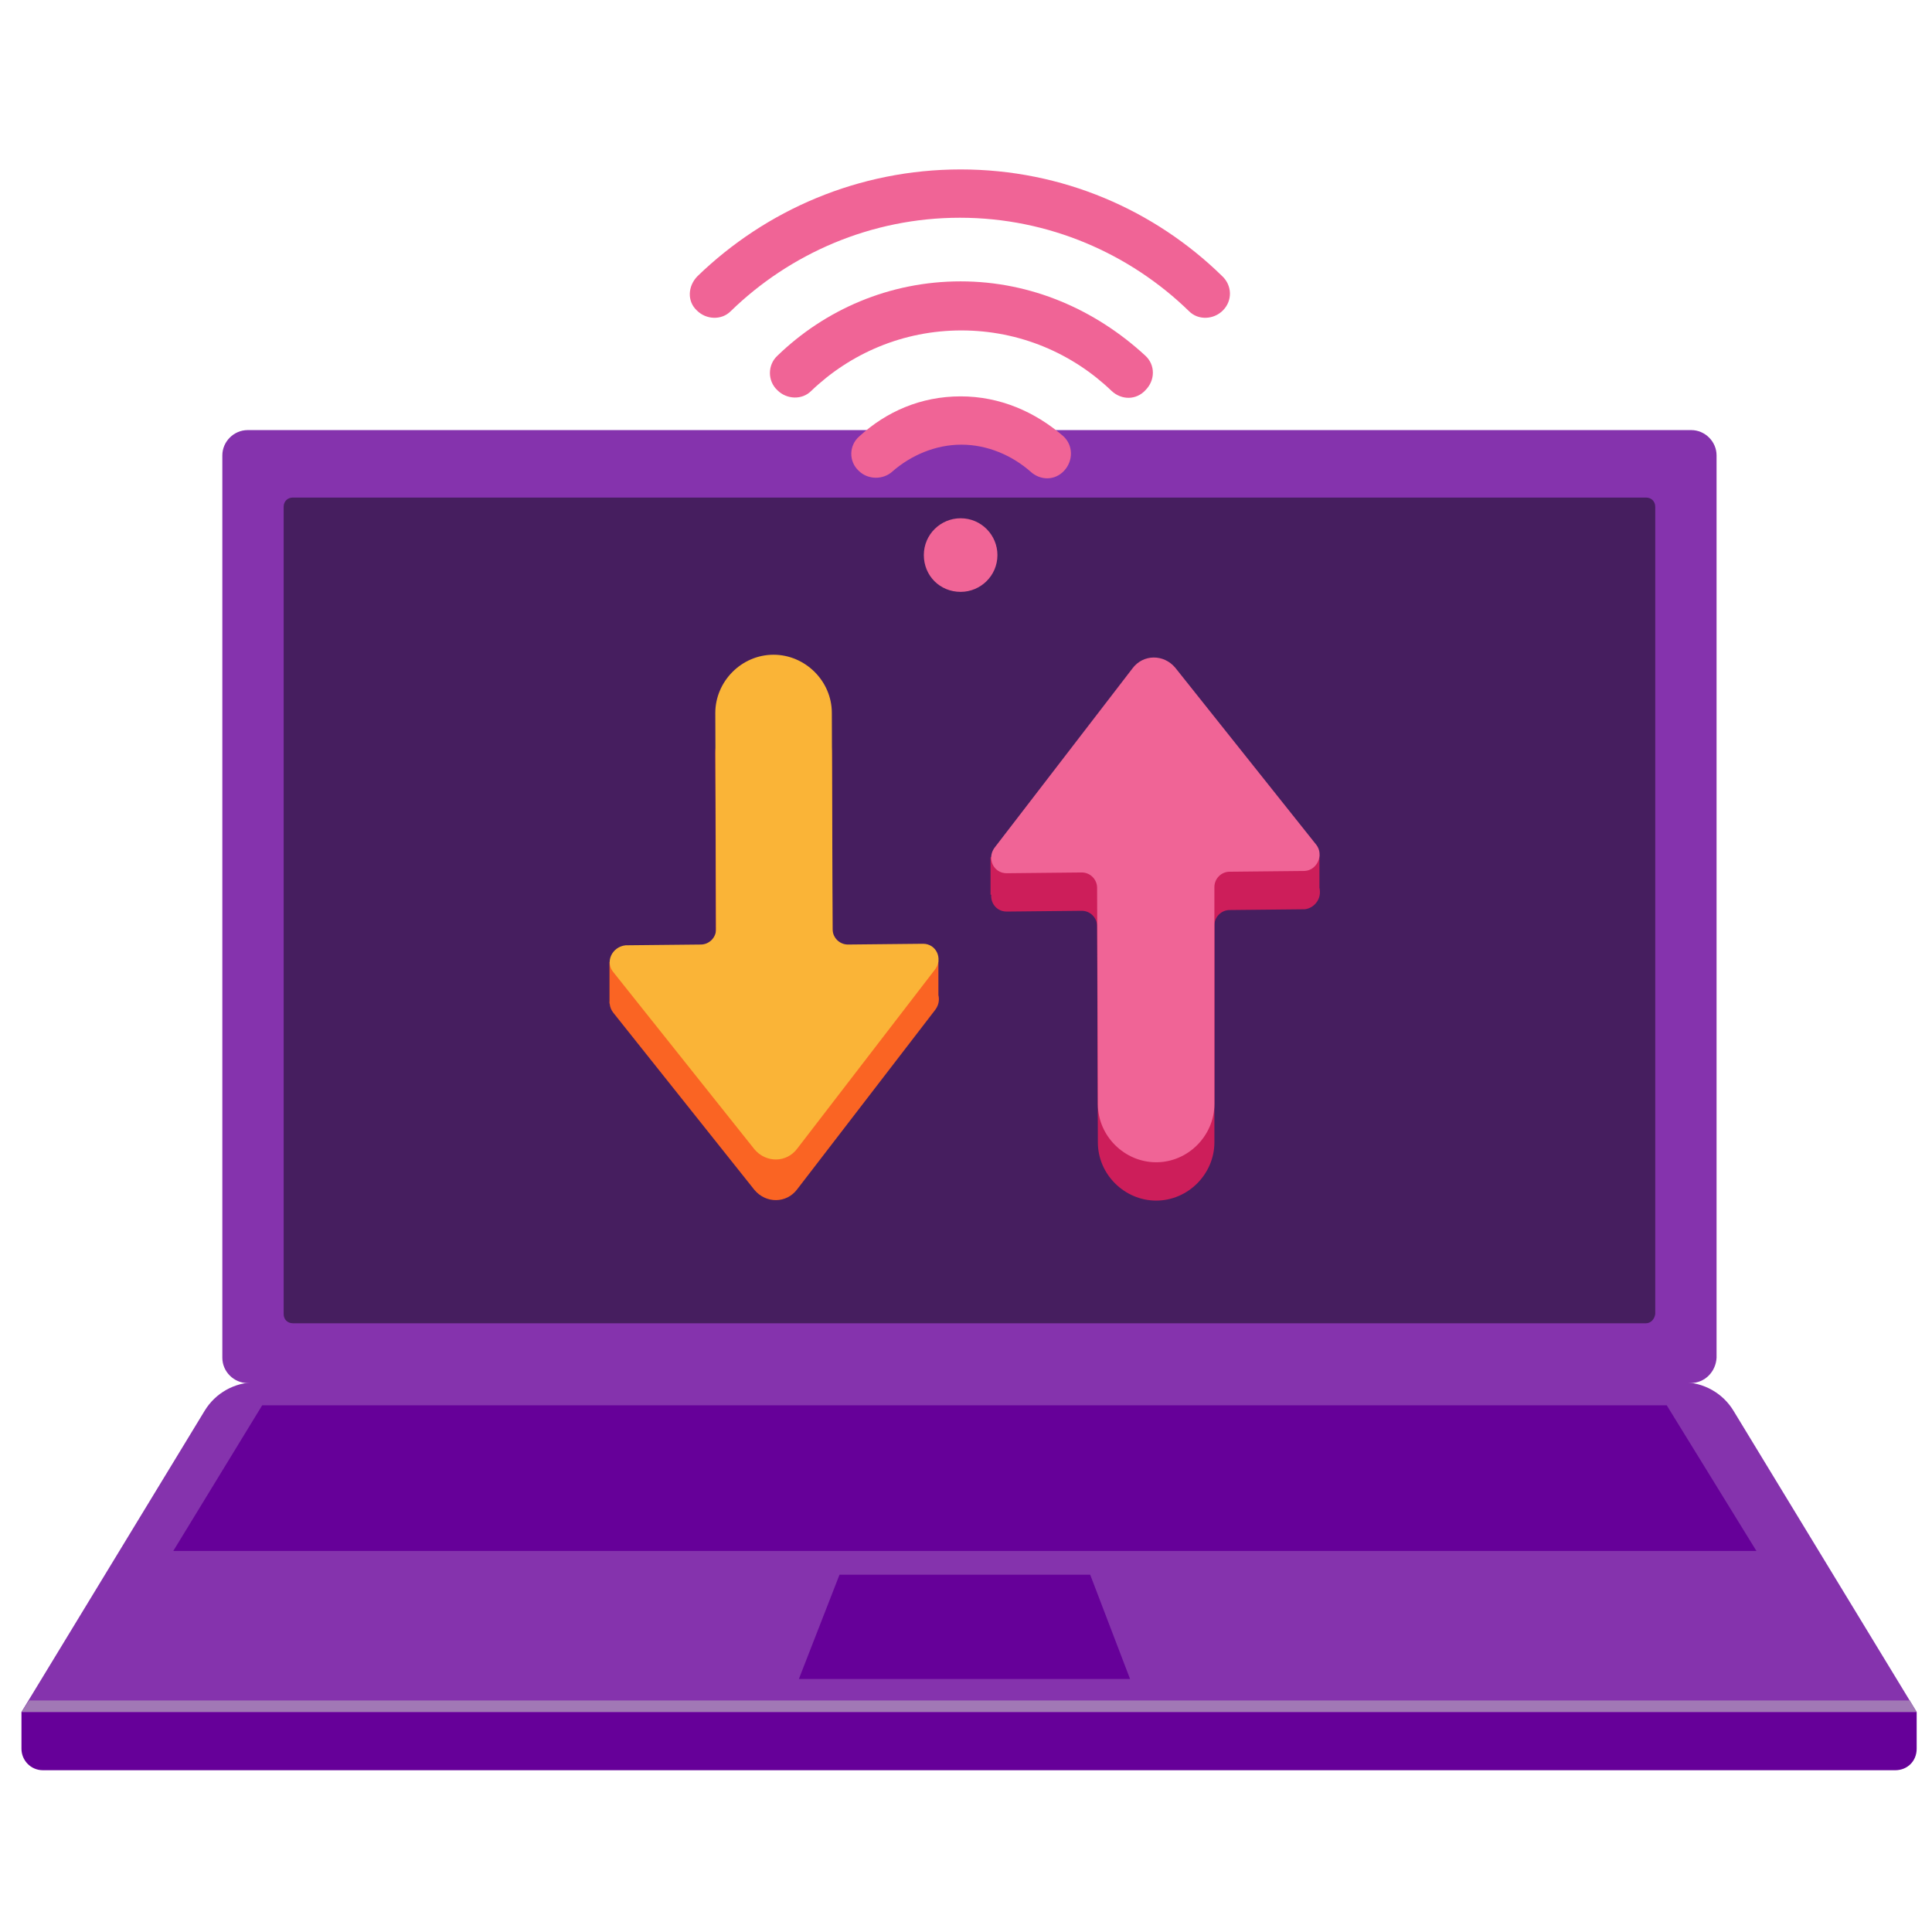 <?xml version="1.0" encoding="utf-8"?>
<!-- Generator: Adobe Illustrator 26.3.1, SVG Export Plug-In . SVG Version: 6.00 Build 0)  -->
<svg version="1.1" id="Layer_1" xmlns="http://www.w3.org/2000/svg" xmlns:xlink="http://www.w3.org/1999/xlink" x="0px" y="0px"
	 viewBox="0 0 252 252" style="enable-background:new 0 0 252 252;" xml:space="preserve">
<style type="text/css">
	.st0{fill:#8533AD;}
	.st1{fill:#A178B5;}
	.st2{fill:#461E5F;}
	.st3{fill:#660099;}
	.st4{fill:#CD1E5A;}
	.st5{fill:#F06496;}
	.st6{fill:#FA6423;}
	.st7{fill:#FAB437;}
</style>
<g>
	<path class="st0" d="M250,223.3H2.8L26.7,184c1.4-2.3,3.9-3.7,6.6-3.7h186.2c2.7,0,5.2,1.4,6.6,3.7L250,223.3z"/>
	<polygon class="st1" points="3.8,221.8 2.8,223.3 250,223.3 249.1,221.8 	"/>
	<g>
		<path class="st0" d="M220.5,180.4H32.3c-1.8,0-3.3-1.5-3.3-3.3V59.4c0-1.8,1.5-3.3,3.3-3.3h188.3c1.8,0,3.3,1.5,3.3,3.3v117.7
			C223.8,178.9,222.4,180.4,220.5,180.4z"/>
	</g>
	<path class="st2" d="M214.7,172.6H38.2c-0.7,0-1.2-0.5-1.2-1.2V66.1c0-0.7,0.5-1.2,1.2-1.2h176.5c0.7,0,1.2,0.5,1.2,1.2v105.3
		C215.8,172.1,215.3,172.6,214.7,172.6z"/>
	<path class="st3" d="M247.2,230.9H5.6c-1.6,0-2.8-1.3-2.8-2.8v-4.8H250v4.8C250,229.7,248.8,230.9,247.2,230.9z"/>
	<polygon class="st3" points="229.1,202.3 217.4,183.3 34.2,183.3 22.6,202.3 	"/>
	<polygon class="st3" points="147.4,219 142.2,205.4 109.5,205.4 104.2,219 	"/>
</g>
<g>
	<path class="st4" d="M171.7,115.1l-18.4-23c-1.5-1.8-4.2-1.8-5.6,0.1l-18,23.4c-1,1.4-0.1,3.3,1.6,3.3l9.8-0.1c1.1,0,2,0.9,2,2
		l0.1,28.2c0,4.2,3.5,7.6,7.6,7.6c4.2,0,7.6-3.5,7.6-7.6l0-28.3c0-1.1,0.9-2,2-2l9.8-0.1C171.8,118.4,172.8,116.5,171.7,115.1
		L171.7,115.1z"/>
	<path class="st4" d="M129.2,111.8h4v4.9h-4V111.8z"/>
	<path class="st4" d="M168.1,111.5h4v4.9h-4V111.5z"/>
	<path class="st5" d="M171.7,110.2l-18.4-23.1c-1.5-1.8-4.2-1.8-5.6,0.1l-18,23.4c-1,1.4-0.1,3.3,1.6,3.3l9.8-0.1c1.1,0,2,0.9,2,2
		l0.1,28.2c0,4.2,3.5,7.6,7.6,7.6c4.2,0,7.6-3.5,7.6-7.6l0-28.3c0-1.1,0.9-2,2-2l9.8-0.1C171.8,113.5,172.7,111.5,171.7,110.2
		L171.7,110.2z"/>
	<path class="st6" d="M80,132.1l18.4,23.1c1.5,1.8,4.2,1.8,5.6-0.1l18-23.4c1.1-1.5,0.1-3.3-1.6-3.3l-9.8,0.1c-1.1,0-2-0.9-2-2
		l-0.1-28.2c0-4.2-3.5-7.6-7.6-7.6c-4.2,0-7.6,3.5-7.6,7.6l0.1,28.2c0,1.1-0.9,2-2,2l-9.8,0.1C79.8,128.8,78.9,130.7,80,132.1z"/>
	<path class="st6" d="M122.4,130.4h-4v-5.1h4V130.4z"/>
	<path class="st6" d="M83.5,130.9h-4v-5.4h4V130.9z"/>
	<path class="st7" d="M80,126.8l18.4,23.1c1.5,1.8,4.2,1.8,5.6-0.1l18-23.4c1-1.4,0.1-3.3-1.6-3.3l-9.8,0.1c-1.1,0-2-0.9-2-2
		L108.5,93c0-4.2-3.5-7.6-7.6-7.6c-4.2,0-7.6,3.5-7.6,7.6l0.1,28.2c0,1.1-0.9,2-2,2l-9.8,0.1C79.8,123.5,78.9,125.5,80,126.8z"/>
	<g>
		<path class="st5" d="M125.3,22.1C112,22.1,99.9,27.4,91,36c-1.3,1.3-1.4,3.3-0.1,4.5c1.2,1.2,3.2,1.3,4.4,0.1
			c7.7-7.5,18.3-12.2,29.9-12.2c11.6,0,22.2,4.7,29.9,12.2c1.2,1.2,3.2,1.1,4.4-0.1c1.3-1.3,1.2-3.3-0.1-4.5
			C150.6,27.4,138.6,22.1,125.3,22.1L125.3,22.1z"/>
		<path class="st5" d="M125.3,36.7c-9.3,0-17.7,3.7-23.9,9.7c-1.3,1.2-1.3,3.3,0,4.5c1.2,1.2,3.2,1.3,4.4,0.1
			c5.1-4.9,12-7.9,19.6-7.9s14.5,3,19.6,7.9c1.3,1.2,3.2,1.2,4.4-0.1c1.3-1.3,1.3-3.3,0-4.5C142.9,40.4,134.5,36.7,125.3,36.7
			L125.3,36.7z"/>
		<path class="st5" d="M125.3,51.7c-5.2,0-9.7,2-13.2,5.2c-1.4,1.2-1.4,3.3-0.1,4.5c1.2,1.2,3.2,1.2,4.4,0.1c2.4-2.1,5.6-3.5,9-3.5
			c3.4,0,6.6,1.4,9,3.5c1.3,1.2,3.2,1.2,4.4-0.1c1.2-1.3,1.2-3.3-0.1-4.5C135,53.7,130.4,51.7,125.3,51.7L125.3,51.7z"/>
		<path class="st5" d="M125.3,77.2c2.6,0,4.8-2.1,4.8-4.8c0-2.6-2.1-4.8-4.8-4.8c-2.6,0-4.8,2.1-4.8,4.8
			C120.5,75.1,122.6,77.2,125.3,77.2z"/>
	</g>
</g>
</svg>
